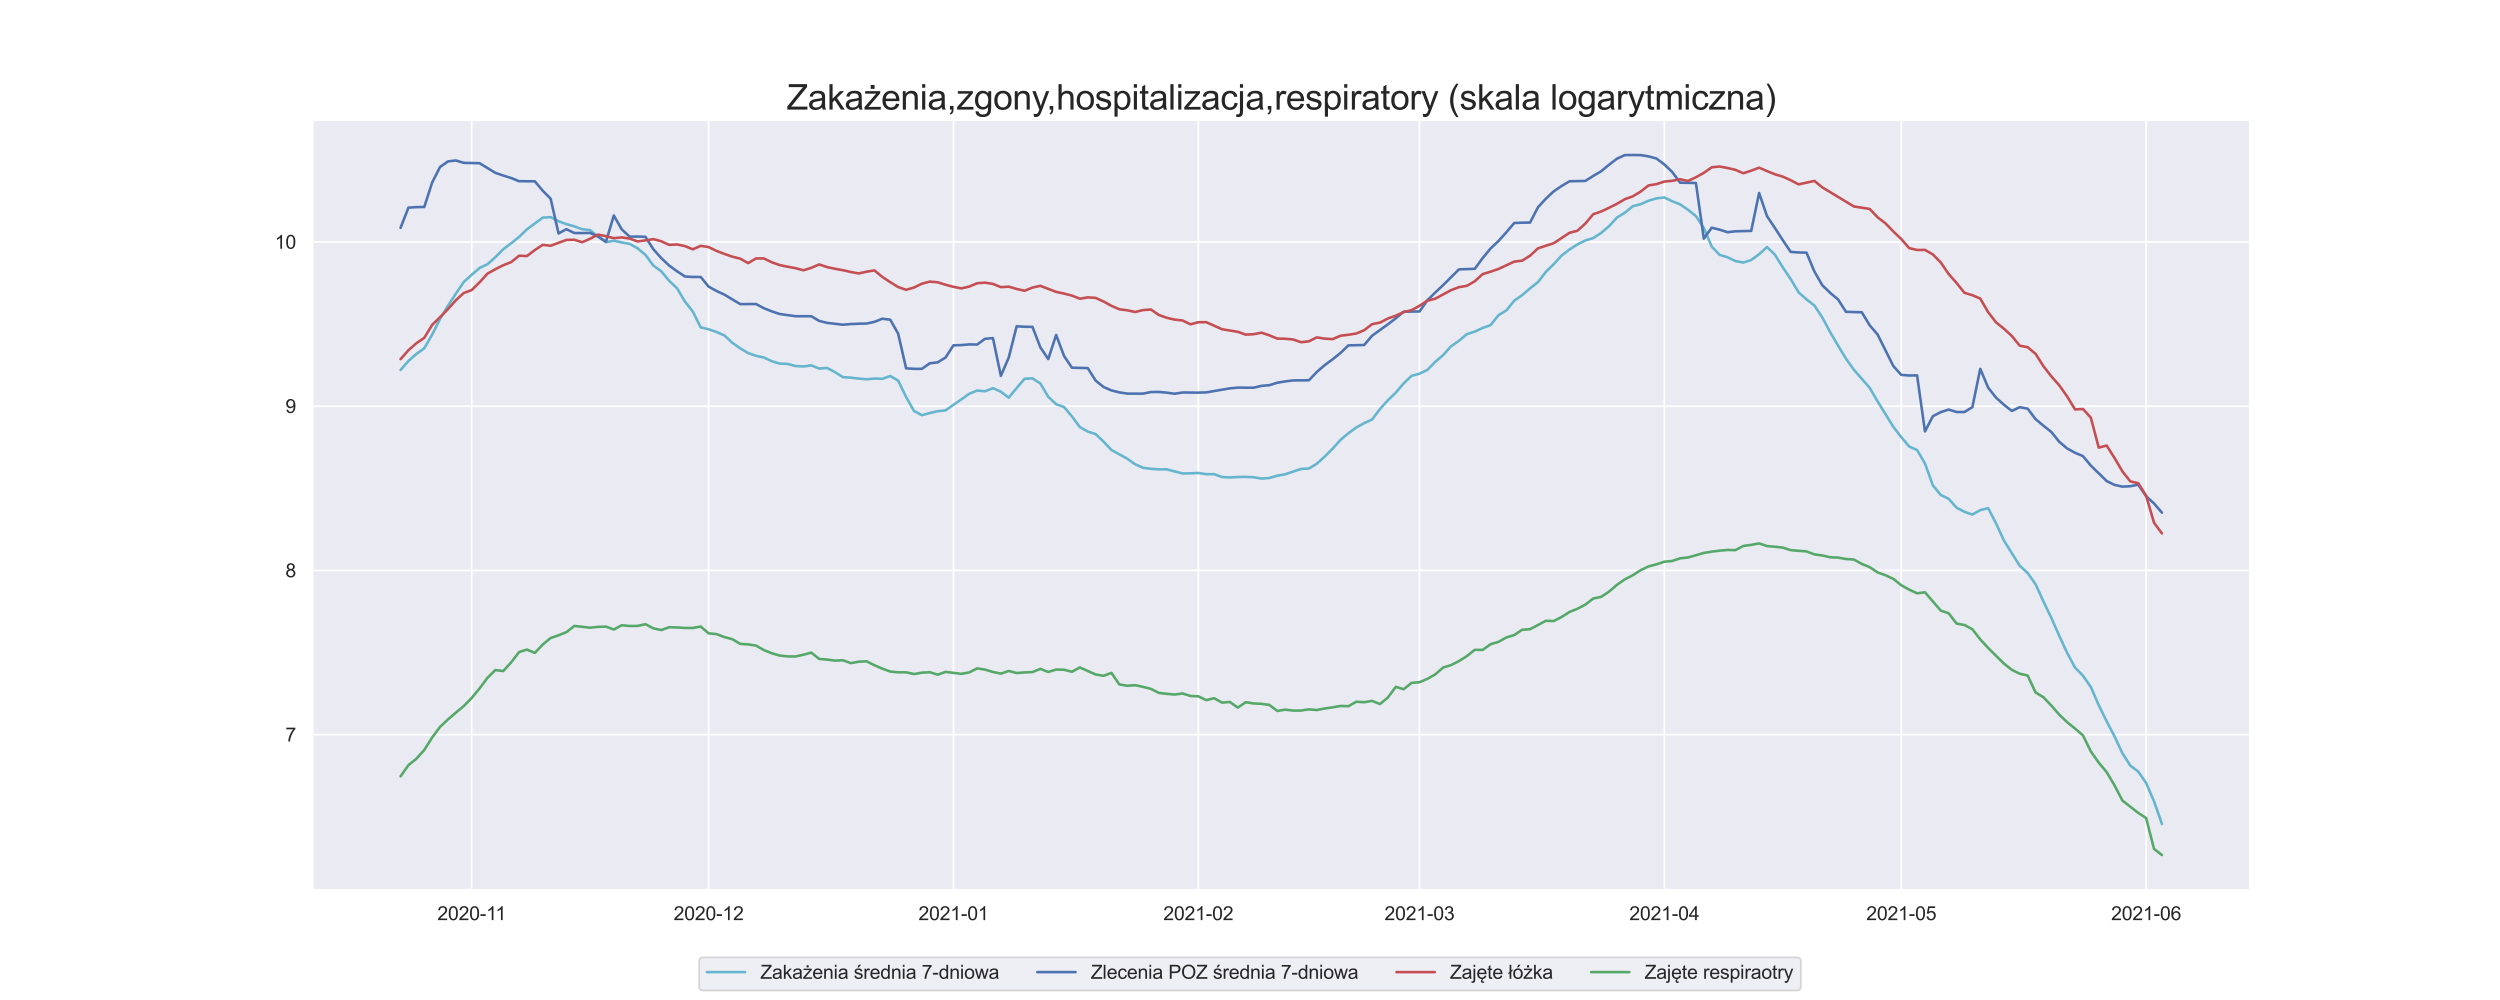 <?xml version="1.0" encoding="utf-8" standalone="no"?>
<!DOCTYPE svg PUBLIC "-//W3C//DTD SVG 1.1//EN"
  "http://www.w3.org/Graphics/SVG/1.1/DTD/svg11.dtd">
<svg height="576pt" version="1.1" viewBox="0 0 1440 576" width="1440pt" xmlns="http://www.w3.org/2000/svg" xmlns:xlink="http://www.w3.org/1999/xlink">
 <defs>
  <style type="text/css">*{stroke-linecap:butt;stroke-linejoin:round;}</style>
 </defs>
 <g id="figure_1">
  <g id="patch_1">
   <path d="M 0 576 
L 1440 576 
L 1440 0 
L 0 0 
z
" style="fill:#ffffff;"/>
  </g>
  <g id="axes_1">
   <g id="patch_2">
    <path d="M 180 512.64 
L 1296 512.64 
L 1296 69.12 
L 180 69.12 
z
" style="fill:#eaeaf2;"/>
   </g>
   <g id="matplotlib.axis_1">
    <g id="xtick_1">
     <g id="line2d_1">
      <path clip-path="url(#p4665ec452e)" d="M 271.673 512.64 
L 271.673 69.12 
" style="fill:none;stroke:#ffffff;stroke-linecap:round;"/>
     </g>
     <g id="text_1">
      <!-- 2020-11 -->
      <g style="fill:#262626;" transform="translate(251.896 530.014)scale(0.11 -0.11)">
       <defs>
        <path d="M 3222 541 
L 3222 0 
L 194 0 
Q 188 203 259 391 
Q 375 700 629 1000 
Q 884 1300 1366 1694 
Q 2113 2306 2375 2664 
Q 2638 3022 2638 3341 
Q 2638 3675 2398 3904 
Q 2159 4134 1775 4134 
Q 1369 4134 1125 3890 
Q 881 3647 878 3216 
L 300 3275 
Q 359 3922 746 4261 
Q 1134 4600 1788 4600 
Q 2447 4600 2831 4234 
Q 3216 3869 3216 3328 
Q 3216 3053 3103 2787 
Q 2991 2522 2730 2228 
Q 2469 1934 1863 1422 
Q 1356 997 1212 845 
Q 1069 694 975 541 
L 3222 541 
z
" id="ArialMT-32" transform="scale(0.016)"/>
        <path d="M 266 2259 
Q 266 3072 433 3567 
Q 600 4063 929 4331 
Q 1259 4600 1759 4600 
Q 2128 4600 2406 4451 
Q 2684 4303 2865 4023 
Q 3047 3744 3150 3342 
Q 3253 2941 3253 2259 
Q 3253 1453 3087 958 
Q 2922 463 2592 192 
Q 2263 -78 1759 -78 
Q 1097 -78 719 397 
Q 266 969 266 2259 
z
M 844 2259 
Q 844 1131 1108 757 
Q 1372 384 1759 384 
Q 2147 384 2411 759 
Q 2675 1134 2675 2259 
Q 2675 3391 2411 3762 
Q 2147 4134 1753 4134 
Q 1366 4134 1134 3806 
Q 844 3388 844 2259 
z
" id="ArialMT-30" transform="scale(0.016)"/>
        <path d="M 203 1375 
L 203 1941 
L 1931 1941 
L 1931 1375 
L 203 1375 
z
" id="ArialMT-2d" transform="scale(0.016)"/>
        <path d="M 2384 0 
L 1822 0 
L 1822 3584 
Q 1619 3391 1289 3197 
Q 959 3003 697 2906 
L 697 3450 
Q 1169 3672 1522 3987 
Q 1875 4303 2022 4600 
L 2384 4600 
L 2384 0 
z
" id="ArialMT-31" transform="scale(0.016)"/>
       </defs>
       <use xlink:href="#ArialMT-32"/>
       <use x="55.615" xlink:href="#ArialMT-30"/>
       <use x="111.23" xlink:href="#ArialMT-32"/>
       <use x="166.846" xlink:href="#ArialMT-30"/>
       <use x="222.461" xlink:href="#ArialMT-2d"/>
       <use x="255.762" xlink:href="#ArialMT-31"/>
       <use x="304.002" xlink:href="#ArialMT-31"/>
      </g>
     </g>
    </g>
    <g id="xtick_2">
     <g id="line2d_2">
      <path clip-path="url(#p4665ec452e)" d="M 408.159 512.64 
L 408.159 69.12 
" style="fill:none;stroke:#ffffff;stroke-linecap:round;"/>
     </g>
     <g id="text_2">
      <!-- 2020-12 -->
      <g style="fill:#262626;" transform="translate(387.977 530.014)scale(0.11 -0.11)">
       <use xlink:href="#ArialMT-32"/>
       <use x="55.615" xlink:href="#ArialMT-30"/>
       <use x="111.23" xlink:href="#ArialMT-32"/>
       <use x="166.846" xlink:href="#ArialMT-30"/>
       <use x="222.461" xlink:href="#ArialMT-2d"/>
       <use x="255.762" xlink:href="#ArialMT-31"/>
       <use x="311.377" xlink:href="#ArialMT-32"/>
      </g>
     </g>
    </g>
    <g id="xtick_3">
     <g id="line2d_3">
      <path clip-path="url(#p4665ec452e)" d="M 549.194 512.64 
L 549.194 69.12 
" style="fill:none;stroke:#ffffff;stroke-linecap:round;"/>
     </g>
     <g id="text_3">
      <!-- 2021-01 -->
      <g style="fill:#262626;" transform="translate(529.012 530.014)scale(0.11 -0.11)">
       <use xlink:href="#ArialMT-32"/>
       <use x="55.615" xlink:href="#ArialMT-30"/>
       <use x="111.23" xlink:href="#ArialMT-32"/>
       <use x="166.846" xlink:href="#ArialMT-31"/>
       <use x="222.461" xlink:href="#ArialMT-2d"/>
       <use x="255.762" xlink:href="#ArialMT-30"/>
       <use x="311.377" xlink:href="#ArialMT-31"/>
      </g>
     </g>
    </g>
    <g id="xtick_4">
     <g id="line2d_4">
      <path clip-path="url(#p4665ec452e)" d="M 690.23 512.64 
L 690.23 69.12 
" style="fill:none;stroke:#ffffff;stroke-linecap:round;"/>
     </g>
     <g id="text_4">
      <!-- 2021-02 -->
      <g style="fill:#262626;" transform="translate(670.048 530.014)scale(0.11 -0.11)">
       <use xlink:href="#ArialMT-32"/>
       <use x="55.615" xlink:href="#ArialMT-30"/>
       <use x="111.23" xlink:href="#ArialMT-32"/>
       <use x="166.846" xlink:href="#ArialMT-31"/>
       <use x="222.461" xlink:href="#ArialMT-2d"/>
       <use x="255.762" xlink:href="#ArialMT-30"/>
       <use x="311.377" xlink:href="#ArialMT-32"/>
      </g>
     </g>
    </g>
    <g id="xtick_5">
     <g id="line2d_5">
      <path clip-path="url(#p4665ec452e)" d="M 817.617 512.64 
L 817.617 69.12 
" style="fill:none;stroke:#ffffff;stroke-linecap:round;"/>
     </g>
     <g id="text_5">
      <!-- 2021-03 -->
      <g style="fill:#262626;" transform="translate(797.434 530.014)scale(0.11 -0.11)">
       <defs>
        <path d="M 269 1209 
L 831 1284 
Q 928 806 1161 595 
Q 1394 384 1728 384 
Q 2125 384 2398 659 
Q 2672 934 2672 1341 
Q 2672 1728 2419 1979 
Q 2166 2231 1775 2231 
Q 1616 2231 1378 2169 
L 1441 2663 
Q 1497 2656 1531 2656 
Q 1891 2656 2178 2843 
Q 2466 3031 2466 3422 
Q 2466 3731 2256 3934 
Q 2047 4138 1716 4138 
Q 1388 4138 1169 3931 
Q 950 3725 888 3313 
L 325 3413 
Q 428 3978 793 4289 
Q 1159 4600 1703 4600 
Q 2078 4600 2393 4439 
Q 2709 4278 2876 4000 
Q 3044 3722 3044 3409 
Q 3044 3113 2884 2869 
Q 2725 2625 2413 2481 
Q 2819 2388 3044 2092 
Q 3269 1797 3269 1353 
Q 3269 753 2831 336 
Q 2394 -81 1725 -81 
Q 1122 -81 723 278 
Q 325 638 269 1209 
z
" id="ArialMT-33" transform="scale(0.016)"/>
       </defs>
       <use xlink:href="#ArialMT-32"/>
       <use x="55.615" xlink:href="#ArialMT-30"/>
       <use x="111.23" xlink:href="#ArialMT-32"/>
       <use x="166.846" xlink:href="#ArialMT-31"/>
       <use x="222.461" xlink:href="#ArialMT-2d"/>
       <use x="255.762" xlink:href="#ArialMT-30"/>
       <use x="311.377" xlink:href="#ArialMT-33"/>
      </g>
     </g>
    </g>
    <g id="xtick_6">
     <g id="line2d_6">
      <path clip-path="url(#p4665ec452e)" d="M 958.652 512.64 
L 958.652 69.12 
" style="fill:none;stroke:#ffffff;stroke-linecap:round;"/>
     </g>
     <g id="text_6">
      <!-- 2021-04 -->
      <g style="fill:#262626;" transform="translate(938.47 530.014)scale(0.11 -0.11)">
       <defs>
        <path d="M 2069 0 
L 2069 1097 
L 81 1097 
L 81 1613 
L 2172 4581 
L 2631 4581 
L 2631 1613 
L 3250 1613 
L 3250 1097 
L 2631 1097 
L 2631 0 
L 2069 0 
z
M 2069 1613 
L 2069 3678 
L 634 1613 
L 2069 1613 
z
" id="ArialMT-34" transform="scale(0.016)"/>
       </defs>
       <use xlink:href="#ArialMT-32"/>
       <use x="55.615" xlink:href="#ArialMT-30"/>
       <use x="111.23" xlink:href="#ArialMT-32"/>
       <use x="166.846" xlink:href="#ArialMT-31"/>
       <use x="222.461" xlink:href="#ArialMT-2d"/>
       <use x="255.762" xlink:href="#ArialMT-30"/>
       <use x="311.377" xlink:href="#ArialMT-34"/>
      </g>
     </g>
    </g>
    <g id="xtick_7">
     <g id="line2d_7">
      <path clip-path="url(#p4665ec452e)" d="M 1095.138 512.64 
L 1095.138 69.12 
" style="fill:none;stroke:#ffffff;stroke-linecap:round;"/>
     </g>
     <g id="text_7">
      <!-- 2021-05 -->
      <g style="fill:#262626;" transform="translate(1074.956 530.014)scale(0.11 -0.11)">
       <defs>
        <path d="M 266 1200 
L 856 1250 
Q 922 819 1161 601 
Q 1400 384 1738 384 
Q 2144 384 2425 690 
Q 2706 997 2706 1503 
Q 2706 1984 2436 2262 
Q 2166 2541 1728 2541 
Q 1456 2541 1237 2417 
Q 1019 2294 894 2097 
L 366 2166 
L 809 4519 
L 3088 4519 
L 3088 3981 
L 1259 3981 
L 1013 2750 
Q 1425 3038 1878 3038 
Q 2478 3038 2890 2622 
Q 3303 2206 3303 1553 
Q 3303 931 2941 478 
Q 2500 -78 1738 -78 
Q 1113 -78 717 272 
Q 322 622 266 1200 
z
" id="ArialMT-35" transform="scale(0.016)"/>
       </defs>
       <use xlink:href="#ArialMT-32"/>
       <use x="55.615" xlink:href="#ArialMT-30"/>
       <use x="111.23" xlink:href="#ArialMT-32"/>
       <use x="166.846" xlink:href="#ArialMT-31"/>
       <use x="222.461" xlink:href="#ArialMT-2d"/>
       <use x="255.762" xlink:href="#ArialMT-30"/>
       <use x="311.377" xlink:href="#ArialMT-35"/>
      </g>
     </g>
    </g>
    <g id="xtick_8">
     <g id="line2d_8">
      <path clip-path="url(#p4665ec452e)" d="M 1236.174 512.64 
L 1236.174 69.12 
" style="fill:none;stroke:#ffffff;stroke-linecap:round;"/>
     </g>
     <g id="text_8">
      <!-- 2021-06 -->
      <g style="fill:#262626;" transform="translate(1215.991 530.014)scale(0.11 -0.11)">
       <defs>
        <path d="M 3184 3459 
L 2625 3416 
Q 2550 3747 2413 3897 
Q 2184 4138 1850 4138 
Q 1581 4138 1378 3988 
Q 1113 3794 959 3422 
Q 806 3050 800 2363 
Q 1003 2672 1297 2822 
Q 1591 2972 1913 2972 
Q 2475 2972 2870 2558 
Q 3266 2144 3266 1488 
Q 3266 1056 3080 686 
Q 2894 316 2569 119 
Q 2244 -78 1831 -78 
Q 1128 -78 684 439 
Q 241 956 241 2144 
Q 241 3472 731 4075 
Q 1159 4600 1884 4600 
Q 2425 4600 2770 4297 
Q 3116 3994 3184 3459 
z
M 888 1484 
Q 888 1194 1011 928 
Q 1134 663 1356 523 
Q 1578 384 1822 384 
Q 2178 384 2434 671 
Q 2691 959 2691 1453 
Q 2691 1928 2437 2201 
Q 2184 2475 1800 2475 
Q 1419 2475 1153 2201 
Q 888 1928 888 1484 
z
" id="ArialMT-36" transform="scale(0.016)"/>
       </defs>
       <use xlink:href="#ArialMT-32"/>
       <use x="55.615" xlink:href="#ArialMT-30"/>
       <use x="111.23" xlink:href="#ArialMT-32"/>
       <use x="166.846" xlink:href="#ArialMT-31"/>
       <use x="222.461" xlink:href="#ArialMT-2d"/>
       <use x="255.762" xlink:href="#ArialMT-30"/>
       <use x="311.377" xlink:href="#ArialMT-36"/>
      </g>
     </g>
    </g>
   </g>
   <g id="matplotlib.axis_2">
    <g id="ytick_1">
     <g id="line2d_9">
      <path clip-path="url(#p4665ec452e)" d="M 180 423.156 
L 1296 423.156 
" style="fill:none;stroke:#ffffff;stroke-linecap:round;"/>
     </g>
     <g id="text_9">
      <!-- 7 -->
      <g style="fill:#262626;" transform="translate(164.383 427.093)scale(0.11 -0.11)">
       <defs>
        <path d="M 303 3981 
L 303 4522 
L 3269 4522 
L 3269 4084 
Q 2831 3619 2401 2847 
Q 1972 2075 1738 1259 
Q 1569 684 1522 0 
L 944 0 
Q 953 541 1156 1306 
Q 1359 2072 1739 2783 
Q 2119 3494 2547 3981 
L 303 3981 
z
" id="ArialMT-37" transform="scale(0.016)"/>
       </defs>
       <use xlink:href="#ArialMT-37"/>
      </g>
     </g>
    </g>
    <g id="ytick_2">
     <g id="line2d_10">
      <path clip-path="url(#p4665ec452e)" d="M 180 328.555 
L 1296 328.555 
" style="fill:none;stroke:#ffffff;stroke-linecap:round;"/>
     </g>
     <g id="text_10">
      <!-- 8 -->
      <g style="fill:#262626;" transform="translate(164.383 332.492)scale(0.11 -0.11)">
       <defs>
        <path d="M 1131 2484 
Q 781 2613 612 2850 
Q 444 3088 444 3419 
Q 444 3919 803 4259 
Q 1163 4600 1759 4600 
Q 2359 4600 2725 4251 
Q 3091 3903 3091 3403 
Q 3091 3084 2923 2848 
Q 2756 2613 2416 2484 
Q 2838 2347 3058 2040 
Q 3278 1734 3278 1309 
Q 3278 722 2862 322 
Q 2447 -78 1769 -78 
Q 1091 -78 675 323 
Q 259 725 259 1325 
Q 259 1772 486 2073 
Q 713 2375 1131 2484 
z
M 1019 3438 
Q 1019 3113 1228 2906 
Q 1438 2700 1772 2700 
Q 2097 2700 2305 2904 
Q 2513 3109 2513 3406 
Q 2513 3716 2298 3927 
Q 2084 4138 1766 4138 
Q 1444 4138 1231 3931 
Q 1019 3725 1019 3438 
z
M 838 1322 
Q 838 1081 952 856 
Q 1066 631 1291 507 
Q 1516 384 1775 384 
Q 2178 384 2440 643 
Q 2703 903 2703 1303 
Q 2703 1709 2433 1975 
Q 2163 2241 1756 2241 
Q 1359 2241 1098 1978 
Q 838 1716 838 1322 
z
" id="ArialMT-38" transform="scale(0.016)"/>
       </defs>
       <use xlink:href="#ArialMT-38"/>
      </g>
     </g>
    </g>
    <g id="ytick_3">
     <g id="line2d_11">
      <path clip-path="url(#p4665ec452e)" d="M 180 233.953 
L 1296 233.953 
" style="fill:none;stroke:#ffffff;stroke-linecap:round;"/>
     </g>
     <g id="text_11">
      <!-- 9 -->
      <g style="fill:#262626;" transform="translate(164.383 237.89)scale(0.11 -0.11)">
       <defs>
        <path d="M 350 1059 
L 891 1109 
Q 959 728 1153 556 
Q 1347 384 1650 384 
Q 1909 384 2104 503 
Q 2300 622 2425 820 
Q 2550 1019 2634 1356 
Q 2719 1694 2719 2044 
Q 2719 2081 2716 2156 
Q 2547 1888 2255 1720 
Q 1963 1553 1622 1553 
Q 1053 1553 659 1965 
Q 266 2378 266 3053 
Q 266 3750 677 4175 
Q 1088 4600 1706 4600 
Q 2153 4600 2523 4359 
Q 2894 4119 3086 3673 
Q 3278 3228 3278 2384 
Q 3278 1506 3087 986 
Q 2897 466 2520 194 
Q 2144 -78 1638 -78 
Q 1100 -78 759 220 
Q 419 519 350 1059 
z
M 2653 3081 
Q 2653 3566 2395 3850 
Q 2138 4134 1775 4134 
Q 1400 4134 1122 3828 
Q 844 3522 844 3034 
Q 844 2597 1108 2323 
Q 1372 2050 1759 2050 
Q 2150 2050 2401 2323 
Q 2653 2597 2653 3081 
z
" id="ArialMT-39" transform="scale(0.016)"/>
       </defs>
       <use xlink:href="#ArialMT-39"/>
      </g>
     </g>
    </g>
    <g id="ytick_4">
     <g id="line2d_12">
      <path clip-path="url(#p4665ec452e)" d="M 180 139.352 
L 1296 139.352 
" style="fill:none;stroke:#ffffff;stroke-linecap:round;"/>
     </g>
     <g id="text_12">
      <!-- 10 -->
      <g style="fill:#262626;" transform="translate(158.266 143.289)scale(0.11 -0.11)">
       <use xlink:href="#ArialMT-31"/>
       <use x="55.615" xlink:href="#ArialMT-30"/>
      </g>
     </g>
    </g>
   </g>
   <g id="line2d_13">
    <path clip-path="url(#p4665ec452e)" d="M 230.727 213.1 
L 235.277 207.887 
L 239.826 203.912 
L 244.376 200.621 
L 248.925 192.74 
L 253.475 183.713 
L 258.024 176.132 
L 262.574 169.157 
L 267.124 162.448 
L 271.673 158.289 
L 276.223 154.371 
L 280.772 152.193 
L 285.322 148.154 
L 289.871 143.562 
L 294.421 140.125 
L 298.97 136.497 
L 303.52 132.07 
L 312.619 125.352 
L 317.168 125.073 
L 321.718 127.455 
L 326.267 129.112 
L 330.817 130.389 
L 335.366 132.039 
L 339.916 132.55 
L 344.466 136.236 
L 349.015 139.46 
L 353.565 138.669 
L 358.114 139.641 
L 362.664 140.481 
L 367.213 142.996 
L 371.763 146.778 
L 376.312 152.957 
L 380.862 156.215 
L 385.411 161.717 
L 389.961 166.013 
L 394.51 173.662 
L 399.06 179.455 
L 403.609 188.57 
L 408.159 189.643 
L 412.709 191.23 
L 417.258 193.214 
L 421.808 197.45 
L 426.357 200.619 
L 430.907 203.363 
L 435.456 204.957 
L 440.006 205.936 
L 444.555 208.052 
L 449.105 209.443 
L 453.654 209.609 
L 458.204 210.82 
L 462.753 211.08 
L 467.303 210.463 
L 471.852 212.309 
L 476.402 211.93 
L 480.951 214.334 
L 485.501 217.22 
L 490.051 217.542 
L 494.6 218.08 
L 499.15 218.452 
L 503.699 218.049 
L 508.249 218.18 
L 512.798 216.554 
L 517.348 219.279 
L 521.897 228.606 
L 526.447 236.691 
L 530.996 239.164 
L 535.546 237.9 
L 540.095 236.873 
L 544.645 236.389 
L 549.194 233.141 
L 553.744 230.055 
L 558.294 226.812 
L 562.843 224.943 
L 567.393 225.383 
L 571.942 223.579 
L 576.492 225.608 
L 581.041 229.057 
L 585.591 223.516 
L 590.14 218.186 
L 594.69 217.918 
L 599.239 220.856 
L 603.789 228.565 
L 608.338 232.783 
L 612.888 234.436 
L 617.437 239.845 
L 621.987 245.996 
L 626.536 248.59 
L 631.086 250.03 
L 635.636 254.345 
L 640.185 259.193 
L 649.284 264.213 
L 653.834 267.417 
L 658.383 269.463 
L 662.933 270.026 
L 667.482 270.344 
L 672.032 270.334 
L 681.131 272.701 
L 685.68 272.643 
L 690.23 272.432 
L 694.779 273.131 
L 699.329 273.098 
L 703.879 274.778 
L 708.428 275.012 
L 712.978 274.752 
L 717.527 274.696 
L 722.077 274.881 
L 726.626 275.647 
L 731.176 275.316 
L 735.725 274.003 
L 740.275 273.177 
L 749.374 270.128 
L 753.923 269.855 
L 758.473 267.095 
L 763.022 263.008 
L 767.572 258.438 
L 772.121 253.394 
L 776.671 249.533 
L 781.221 246.24 
L 785.77 243.716 
L 790.32 241.646 
L 794.869 235.598 
L 799.419 230.528 
L 803.968 226.187 
L 808.518 220.826 
L 813.067 216.483 
L 817.617 215.249 
L 822.166 213.048 
L 826.716 208.414 
L 831.265 204.537 
L 835.815 199.435 
L 840.364 196.295 
L 844.914 192.48 
L 849.464 191.003 
L 854.013 188.89 
L 858.563 187.286 
L 863.112 181.561 
L 867.662 178.779 
L 872.211 173.184 
L 876.761 170.005 
L 881.31 166.078 
L 885.86 162.531 
L 890.409 156.612 
L 894.959 152.13 
L 899.508 147.188 
L 904.058 143.684 
L 908.607 140.781 
L 913.157 138.515 
L 917.706 137.099 
L 922.256 134.193 
L 926.806 130.282 
L 931.355 125.317 
L 935.905 122.527 
L 940.454 118.799 
L 945.004 117.628 
L 949.553 115.635 
L 954.103 114.262 
L 958.652 113.746 
L 963.202 115.923 
L 967.751 117.704 
L 972.301 120.833 
L 976.85 124.465 
L 981.4 131.326 
L 985.949 142.035 
L 990.499 146.801 
L 995.049 148.178 
L 999.598 150.37 
L 1004.148 151.232 
L 1008.697 149.774 
L 1013.247 146.422 
L 1017.796 142.299 
L 1022.346 146.676 
L 1026.895 154.006 
L 1031.445 160.755 
L 1035.994 168.403 
L 1040.544 172.433 
L 1045.093 175.964 
L 1049.643 182.856 
L 1054.192 191.359 
L 1058.742 199.097 
L 1063.291 206.608 
L 1067.841 212.981 
L 1076.94 223.379 
L 1081.49 231.196 
L 1090.589 245.882 
L 1095.138 251.808 
L 1099.688 257.21 
L 1104.237 259.206 
L 1108.787 266.948 
L 1113.336 279.571 
L 1117.886 285.122 
L 1122.435 287.293 
L 1126.985 292.424 
L 1131.534 294.805 
L 1136.084 296.383 
L 1140.634 293.83 
L 1145.183 292.709 
L 1149.733 301.487 
L 1154.282 311.383 
L 1163.381 325.876 
L 1167.931 330.034 
L 1172.48 336.533 
L 1177.03 346.463 
L 1181.579 355.927 
L 1186.129 366.209 
L 1190.678 376.015 
L 1195.228 384.566 
L 1199.777 389.184 
L 1204.327 395.722 
L 1208.876 406.214 
L 1213.426 415.472 
L 1217.976 424.19 
L 1222.525 433.904 
L 1227.075 441.013 
L 1231.624 444.438 
L 1236.174 451.02 
L 1240.723 461.562 
L 1245.273 474.589 
L 1245.273 474.589 
" style="fill:none;stroke:#64b5cd;stroke-linecap:round;stroke-width:1.5;"/>
   </g>
   <g id="line2d_14">
    <path clip-path="url(#p4665ec452e)" d="M 230.727 131.222 
L 235.277 119.588 
L 239.826 119.299 
L 244.376 119.228 
L 248.925 105.111 
L 253.475 96.178 
L 258.024 92.972 
L 262.574 92.423 
L 267.124 93.801 
L 276.223 94.017 
L 285.322 99.552 
L 289.871 101.107 
L 294.421 102.543 
L 298.97 104.384 
L 308.069 104.446 
L 312.619 109.863 
L 317.168 114.448 
L 321.718 134.455 
L 326.267 132.013 
L 330.817 134.205 
L 335.366 134.251 
L 339.916 134.162 
L 344.466 136.246 
L 349.015 139.246 
L 353.565 124.135 
L 358.114 132.107 
L 362.664 136.321 
L 367.213 136.25 
L 371.763 136.406 
L 376.312 143.538 
L 380.862 148.637 
L 385.411 152.944 
L 389.961 156.23 
L 394.51 159.25 
L 399.06 159.529 
L 403.609 159.536 
L 408.159 165.087 
L 412.709 167.606 
L 417.258 169.704 
L 426.357 175.163 
L 435.456 175.114 
L 440.006 177.548 
L 444.555 179.343 
L 449.105 180.873 
L 458.204 182.136 
L 467.303 182.155 
L 471.852 184.853 
L 476.402 185.979 
L 485.501 187.036 
L 490.051 186.661 
L 494.6 186.454 
L 499.15 186.373 
L 503.699 185.377 
L 508.249 183.581 
L 512.798 184.17 
L 517.348 192.196 
L 521.897 212.143 
L 526.447 212.443 
L 530.996 212.468 
L 535.546 209.273 
L 540.095 208.707 
L 544.645 205.942 
L 549.194 198.914 
L 553.744 198.756 
L 558.294 198.389 
L 562.843 198.452 
L 567.393 195.125 
L 571.942 194.773 
L 576.492 216.476 
L 581.041 205.955 
L 585.591 187.948 
L 590.14 188.212 
L 594.69 188.28 
L 599.239 200.045 
L 603.789 206.823 
L 608.338 192.932 
L 612.888 205.05 
L 617.437 211.796 
L 626.536 212.028 
L 631.086 219.218 
L 635.636 222.897 
L 640.185 224.876 
L 644.735 226.012 
L 649.284 226.72 
L 658.383 226.737 
L 662.933 225.805 
L 667.482 225.767 
L 672.032 226.167 
L 676.581 226.789 
L 681.131 226.079 
L 690.23 226.157 
L 694.779 226.024 
L 708.428 223.688 
L 712.978 223.279 
L 722.077 223.327 
L 726.626 222.248 
L 731.176 221.865 
L 735.725 220.451 
L 740.275 219.686 
L 744.824 219.117 
L 753.923 219.057 
L 758.473 214.263 
L 763.022 210.313 
L 767.572 206.971 
L 772.121 203.309 
L 776.671 198.94 
L 785.77 198.713 
L 790.32 193.373 
L 799.419 186.807 
L 803.968 183.343 
L 808.518 179.53 
L 817.617 179.425 
L 822.166 172.977 
L 826.716 168.484 
L 831.265 164.191 
L 840.364 155.154 
L 849.464 154.831 
L 854.013 148.657 
L 858.563 143.125 
L 863.112 138.841 
L 867.662 133.773 
L 872.211 128.45 
L 876.761 128.263 
L 881.31 128.197 
L 885.86 119.414 
L 890.409 114.445 
L 894.959 110.203 
L 899.508 107.112 
L 904.058 104.412 
L 913.157 104.213 
L 917.706 101.325 
L 922.256 98.636 
L 926.806 94.903 
L 931.355 91.409 
L 935.905 89.342 
L 940.454 89.28 
L 945.004 89.342 
L 949.553 90.089 
L 954.103 91.307 
L 958.652 94.705 
L 963.202 99.063 
L 967.751 105.23 
L 976.85 105.406 
L 981.4 137.473 
L 985.949 131.159 
L 990.499 132.288 
L 995.049 133.738 
L 999.598 133.237 
L 1008.697 132.99 
L 1013.247 111.183 
L 1017.796 124.515 
L 1022.346 131.309 
L 1026.895 138.361 
L 1031.445 145.105 
L 1035.994 145.404 
L 1040.544 145.52 
L 1045.093 156.384 
L 1049.643 164.309 
L 1054.192 168.684 
L 1058.742 172.509 
L 1063.291 179.61 
L 1072.391 179.872 
L 1076.94 187.368 
L 1081.49 192.673 
L 1090.589 210.899 
L 1095.138 215.943 
L 1099.688 216.281 
L 1104.237 216.216 
L 1108.787 248.493 
L 1113.336 239.731 
L 1117.886 237.383 
L 1122.435 235.911 
L 1126.985 237.311 
L 1131.534 237.314 
L 1136.084 234.511 
L 1140.634 212.466 
L 1145.183 223.292 
L 1149.733 229.074 
L 1154.282 233.151 
L 1158.832 236.701 
L 1163.381 234.543 
L 1167.931 235.381 
L 1172.48 241.413 
L 1177.03 245.213 
L 1181.579 248.82 
L 1186.129 254.478 
L 1190.678 258.306 
L 1195.228 260.796 
L 1199.777 262.709 
L 1204.327 268.202 
L 1213.426 277.076 
L 1217.976 279.309 
L 1222.525 280.306 
L 1227.075 280.048 
L 1231.624 279.185 
L 1236.174 285.853 
L 1240.723 289.989 
L 1245.273 295.295 
L 1245.273 295.295 
" style="fill:none;stroke:#4c72b0;stroke-linecap:round;stroke-width:1.5;"/>
   </g>
   <g id="line2d_15">
    <path clip-path="url(#p4665ec452e)" d="M 230.727 206.88 
L 235.277 201.693 
L 239.826 197.702 
L 244.376 194.61 
L 248.925 187.141 
L 253.475 182.692 
L 258.024 178.054 
L 262.574 172.938 
L 267.124 168.744 
L 271.673 167.1 
L 276.223 162.624 
L 280.772 157.612 
L 285.322 155.073 
L 289.871 152.769 
L 294.421 150.979 
L 298.97 147.312 
L 303.52 147.475 
L 308.069 144.015 
L 312.619 141.027 
L 317.168 141.548 
L 326.267 138.193 
L 330.817 138.1 
L 335.366 139.517 
L 339.916 137.517 
L 344.466 135.125 
L 349.015 136.037 
L 353.565 137.189 
L 358.114 136.741 
L 362.664 137.432 
L 367.213 139.063 
L 371.763 138.465 
L 376.312 137.74 
L 380.862 138.956 
L 385.411 141.044 
L 389.961 140.804 
L 394.51 141.746 
L 399.06 143.601 
L 403.609 141.623 
L 408.159 142.299 
L 412.709 144.522 
L 417.258 146.253 
L 421.808 147.846 
L 426.357 148.98 
L 430.907 151.544 
L 435.456 148.876 
L 440.006 148.876 
L 444.555 151.077 
L 449.105 152.685 
L 453.654 153.629 
L 458.204 154.447 
L 462.753 155.689 
L 467.303 154.27 
L 471.852 152.295 
L 476.402 153.839 
L 480.951 154.805 
L 485.501 155.643 
L 490.051 156.669 
L 494.6 157.508 
L 499.15 156.494 
L 503.699 155.75 
L 508.249 159.538 
L 512.798 162.536 
L 517.348 165.343 
L 521.897 166.928 
L 526.447 165.621 
L 530.996 163.424 
L 535.546 162.207 
L 540.095 162.597 
L 544.645 164.024 
L 549.194 165.219 
L 553.744 166.104 
L 558.294 165.055 
L 562.843 163.136 
L 567.393 162.8 
L 571.942 163.54 
L 576.492 165.394 
L 581.041 165.123 
L 585.591 166.435 
L 590.14 167.464 
L 594.69 165.649 
L 599.239 164.645 
L 608.338 168.125 
L 612.888 169.103 
L 617.437 170.263 
L 621.987 172.06 
L 626.536 171.286 
L 631.086 171.582 
L 635.636 173.676 
L 640.185 176.153 
L 644.735 178.164 
L 649.284 178.722 
L 653.834 179.71 
L 658.383 178.618 
L 662.933 178.28 
L 667.482 181.417 
L 672.032 183.045 
L 676.581 184.094 
L 681.131 184.592 
L 685.68 186.8 
L 690.23 185.616 
L 694.779 185.581 
L 703.879 189.636 
L 712.978 191.124 
L 717.527 192.734 
L 722.077 192.5 
L 726.626 191.615 
L 731.176 193.157 
L 735.725 195.034 
L 740.275 195.127 
L 744.824 195.531 
L 749.374 197.107 
L 753.923 196.602 
L 758.473 194.333 
L 763.022 195.05 
L 767.572 195.337 
L 772.121 193.393 
L 776.671 192.817 
L 781.221 192.124 
L 785.77 190.2 
L 790.32 186.722 
L 794.869 185.826 
L 799.419 183.462 
L 803.968 181.833 
L 808.518 179.75 
L 813.067 178.657 
L 817.617 176.146 
L 822.166 173.208 
L 826.716 172.042 
L 835.815 167.123 
L 840.364 165.4 
L 844.914 164.634 
L 849.464 162 
L 854.013 157.899 
L 858.563 156.484 
L 863.112 154.926 
L 872.211 150.679 
L 876.761 150.133 
L 881.31 147.312 
L 885.86 143.046 
L 894.959 140.078 
L 904.058 134.063 
L 908.607 132.893 
L 913.157 128.756 
L 917.706 123.39 
L 922.256 121.821 
L 926.806 119.679 
L 931.355 117.401 
L 935.905 114.732 
L 940.454 113.101 
L 945.004 110.377 
L 949.553 106.806 
L 954.103 106.078 
L 958.652 104.58 
L 963.202 104.152 
L 967.751 103.254 
L 972.301 104.235 
L 976.85 102.1 
L 981.4 99.562 
L 985.949 96.381 
L 990.499 95.91 
L 995.049 96.766 
L 999.598 97.821 
L 1004.148 99.799 
L 1008.697 98.312 
L 1013.247 96.577 
L 1017.796 98.546 
L 1022.346 100.386 
L 1026.895 101.738 
L 1031.445 103.804 
L 1035.994 106.202 
L 1045.093 104.203 
L 1049.643 107.924 
L 1067.841 118.922 
L 1076.94 120.355 
L 1081.49 125.162 
L 1086.039 128.641 
L 1090.589 133.351 
L 1095.138 137.698 
L 1099.688 142.93 
L 1104.237 143.984 
L 1108.787 143.952 
L 1113.336 146.563 
L 1117.886 151.203 
L 1122.435 157.842 
L 1126.985 162.998 
L 1131.534 168.674 
L 1136.084 170.037 
L 1140.634 171.975 
L 1145.183 179.829 
L 1149.733 185.686 
L 1154.282 189.351 
L 1158.832 193.545 
L 1163.381 199.121 
L 1167.931 199.982 
L 1172.48 203.8 
L 1177.03 210.947 
L 1181.579 216.81 
L 1186.129 221.943 
L 1190.678 228.367 
L 1195.228 235.841 
L 1199.777 235.579 
L 1204.327 240.604 
L 1208.876 257.839 
L 1213.426 256.615 
L 1217.976 263.826 
L 1222.525 271.562 
L 1227.075 277.292 
L 1231.624 278.294 
L 1236.174 285.542 
L 1240.723 301.117 
L 1245.273 307.247 
L 1245.273 307.247 
" style="fill:none;stroke:#c44e52;stroke-linecap:round;stroke-width:1.5;"/>
   </g>
   <g id="line2d_16">
    <path clip-path="url(#p4665ec452e)" d="M 230.727 447.146 
L 235.277 440.701 
L 239.826 437.034 
L 244.376 431.977 
L 248.925 424.777 
L 253.475 418.661 
L 258.024 414.399 
L 262.574 410.471 
L 267.124 406.699 
L 271.673 402.032 
L 276.223 396.537 
L 280.772 390.423 
L 285.322 385.953 
L 289.871 386.537 
L 294.421 381.518 
L 298.97 375.596 
L 303.52 374.147 
L 308.069 376.067 
L 312.619 371.262 
L 317.168 367.5 
L 321.718 365.932 
L 326.267 364.113 
L 330.817 360.53 
L 339.916 361.559 
L 344.466 361.066 
L 349.015 360.932 
L 353.565 362.6 
L 358.114 360.131 
L 362.664 360.575 
L 367.213 360.53 
L 371.763 359.512 
L 376.312 361.92 
L 380.862 362.919 
L 385.411 361.29 
L 389.961 361.424 
L 394.51 361.694 
L 399.06 361.694 
L 403.609 360.887 
L 408.159 364.808 
L 412.709 365.228 
L 417.258 366.975 
L 421.808 368.173 
L 426.357 370.864 
L 430.907 371.162 
L 435.456 371.862 
L 440.006 374.455 
L 444.555 376.277 
L 449.105 377.6 
L 453.654 378.081 
L 458.204 378.135 
L 462.753 377.122 
L 467.303 375.91 
L 471.852 379.539 
L 476.402 379.92 
L 480.951 380.523 
L 485.501 380.303 
L 490.051 381.963 
L 494.6 381.13 
L 499.15 380.909 
L 503.699 383.199 
L 508.249 385.141 
L 512.798 386.83 
L 517.348 387.242 
L 521.897 387.242 
L 526.447 388.251 
L 530.996 387.479 
L 535.546 387.183 
L 540.095 388.61 
L 544.645 387.007 
L 553.744 388.132 
L 558.294 387.301 
L 562.843 384.968 
L 567.393 385.72 
L 571.942 387.066 
L 576.492 388.013 
L 581.041 386.478 
L 585.591 387.656 
L 590.14 387.301 
L 594.69 387.125 
L 599.239 385.257 
L 603.789 387.066 
L 608.338 385.662 
L 612.888 385.778 
L 617.437 386.948 
L 621.987 384.451 
L 631.086 388.49 
L 635.636 389.271 
L 640.185 387.597 
L 644.735 394.221 
L 649.284 394.987 
L 653.834 394.667 
L 658.383 395.63 
L 662.933 396.798 
L 667.482 399.111 
L 672.032 399.647 
L 676.581 400.052 
L 681.131 399.446 
L 685.68 400.866 
L 690.23 401.071 
L 694.779 403.282 
L 699.329 402.17 
L 703.879 404.691 
L 708.428 404.337 
L 712.978 407.573 
L 717.527 404.479 
L 722.077 405.189 
L 726.626 405.404 
L 731.176 406.049 
L 735.725 409.495 
L 740.275 408.751 
L 744.824 409.271 
L 749.374 409.271 
L 753.923 408.603 
L 758.473 408.974 
L 763.022 408.087 
L 767.572 407.427 
L 772.121 406.627 
L 776.671 406.772 
L 781.221 404.196 
L 785.77 404.479 
L 790.32 403.703 
L 794.869 405.547 
L 799.419 401.757 
L 803.968 395.63 
L 808.518 396.994 
L 813.067 393.336 
L 817.617 392.959 
L 822.166 391.035 
L 826.716 388.43 
L 831.265 384.509 
L 835.815 383.086 
L 840.364 380.798 
L 844.914 377.921 
L 849.464 374.301 
L 854.013 374.352 
L 858.563 371.063 
L 863.112 369.729 
L 867.662 367.165 
L 872.211 365.791 
L 876.761 362.736 
L 881.31 362.418 
L 890.409 357.595 
L 894.959 357.725 
L 899.508 355.378 
L 904.058 352.473 
L 908.607 350.652 
L 913.157 348.238 
L 917.706 344.747 
L 922.256 343.81 
L 926.806 340.765 
L 931.355 336.874 
L 935.905 333.705 
L 940.454 331.356 
L 945.004 328.427 
L 949.553 326.265 
L 954.103 325.064 
L 958.652 323.547 
L 963.202 323.127 
L 967.751 321.581 
L 972.301 321.111 
L 981.4 318.507 
L 985.949 317.74 
L 990.499 317.175 
L 995.049 316.782 
L 999.598 316.866 
L 1004.148 314.484 
L 1008.697 313.83 
L 1013.247 313.019 
L 1017.796 314.539 
L 1022.346 314.923 
L 1026.895 315.419 
L 1031.445 316.894 
L 1040.544 317.626 
L 1045.093 319.309 
L 1049.643 319.945 
L 1054.192 320.994 
L 1058.742 321.17 
L 1063.291 321.995 
L 1067.841 322.292 
L 1072.391 324.82 
L 1076.94 326.668 
L 1081.49 329.703 
L 1086.039 331.323 
L 1090.589 333.438 
L 1095.138 337.117 
L 1099.688 339.617 
L 1104.237 341.745 
L 1108.787 341.163 
L 1117.886 351.7 
L 1122.435 353.253 
L 1126.985 359.161 
L 1131.534 359.998 
L 1136.084 362.463 
L 1140.634 368.269 
L 1145.183 373.226 
L 1154.282 382.243 
L 1158.832 385.837 
L 1163.381 388.072 
L 1167.931 389.09 
L 1172.48 398.843 
L 1177.03 401.619 
L 1181.579 406.41 
L 1186.129 411.609 
L 1190.678 415.985 
L 1195.228 419.653 
L 1199.777 423.557 
L 1204.327 432.833 
L 1208.876 439.258 
L 1213.426 444.731 
L 1217.976 452.403 
L 1222.525 461.138 
L 1231.624 468.228 
L 1236.174 471.191 
L 1240.723 488.956 
L 1245.273 492.48 
L 1245.273 492.48 
" style="fill:none;stroke:#55a868;stroke-linecap:round;stroke-width:1.5;"/>
   </g>
   <g id="patch_3">
    <path d="M 180 512.64 
L 180 69.12 
" style="fill:none;stroke:#ffffff;stroke-linecap:square;stroke-linejoin:miter;stroke-width:1.25;"/>
   </g>
   <g id="patch_4">
    <path d="M 1296 512.64 
L 1296 69.12 
" style="fill:none;stroke:#ffffff;stroke-linecap:square;stroke-linejoin:miter;stroke-width:1.25;"/>
   </g>
   <g id="patch_5">
    <path d="M 180 512.64 
L 1296 512.64 
" style="fill:none;stroke:#ffffff;stroke-linecap:square;stroke-linejoin:miter;stroke-width:1.25;"/>
   </g>
   <g id="patch_6">
    <path d="M 180 69.12 
L 1296 69.12 
" style="fill:none;stroke:#ffffff;stroke-linecap:square;stroke-linejoin:miter;stroke-width:1.25;"/>
   </g>
   <g id="text_13">
    <!-- Zakażenia,zgony,hospitalizacja,respiratory (skala logarytmiczna) -->
    <g style="fill:#262626;" transform="translate(453.077 63.12)scale(0.2 -0.2)">
     <defs>
      <path d="M 128 0 
L 128 563 
L 2475 3497 
Q 2725 3809 2950 4041 
L 394 4041 
L 394 4581 
L 3675 4581 
L 3675 4041 
L 1103 863 
L 825 541 
L 3750 541 
L 3750 0 
L 128 0 
z
" id="ArialMT-5a" transform="scale(0.016)"/>
      <path d="M 2588 409 
Q 2275 144 1986 34 
Q 1697 -75 1366 -75 
Q 819 -75 525 192 
Q 231 459 231 875 
Q 231 1119 342 1320 
Q 453 1522 633 1644 
Q 813 1766 1038 1828 
Q 1203 1872 1538 1913 
Q 2219 1994 2541 2106 
Q 2544 2222 2544 2253 
Q 2544 2597 2384 2738 
Q 2169 2928 1744 2928 
Q 1347 2928 1158 2789 
Q 969 2650 878 2297 
L 328 2372 
Q 403 2725 575 2942 
Q 747 3159 1072 3276 
Q 1397 3394 1825 3394 
Q 2250 3394 2515 3294 
Q 2781 3194 2906 3042 
Q 3031 2891 3081 2659 
Q 3109 2516 3109 2141 
L 3109 1391 
Q 3109 606 3145 398 
Q 3181 191 3288 0 
L 2700 0 
Q 2613 175 2588 409 
z
M 2541 1666 
Q 2234 1541 1622 1453 
Q 1275 1403 1131 1340 
Q 988 1278 909 1158 
Q 831 1038 831 891 
Q 831 666 1001 516 
Q 1172 366 1500 366 
Q 1825 366 2078 508 
Q 2331 650 2450 897 
Q 2541 1088 2541 1459 
L 2541 1666 
z
" id="ArialMT-61" transform="scale(0.016)"/>
      <path d="M 425 0 
L 425 4581 
L 988 4581 
L 988 1969 
L 2319 3319 
L 3047 3319 
L 1778 2088 
L 3175 0 
L 2481 0 
L 1384 1697 
L 988 1316 
L 988 0 
L 425 0 
z
" id="ArialMT-6b" transform="scale(0.016)"/>
      <path d="M 125 0 
L 125 456 
L 2238 2881 
Q 1878 2863 1603 2863 
L 250 2863 
L 250 3319 
L 2963 3319 
L 2963 2947 
L 1166 841 
L 819 456 
Q 1197 484 1528 484 
L 3063 484 
L 3063 0 
L 125 0 
z
M 1244 3731 
L 1244 4431 
L 1941 4431 
L 1941 3731 
L 1244 3731 
z
" id="ArialMT-17c" transform="scale(0.016)"/>
      <path d="M 2694 1069 
L 3275 997 
Q 3138 488 2766 206 
Q 2394 -75 1816 -75 
Q 1088 -75 661 373 
Q 234 822 234 1631 
Q 234 2469 665 2931 
Q 1097 3394 1784 3394 
Q 2450 3394 2872 2941 
Q 3294 2488 3294 1666 
Q 3294 1616 3291 1516 
L 816 1516 
Q 847 969 1125 678 
Q 1403 388 1819 388 
Q 2128 388 2347 550 
Q 2566 713 2694 1069 
z
M 847 1978 
L 2700 1978 
Q 2663 2397 2488 2606 
Q 2219 2931 1791 2931 
Q 1403 2931 1139 2672 
Q 875 2413 847 1978 
z
" id="ArialMT-65" transform="scale(0.016)"/>
      <path d="M 422 0 
L 422 3319 
L 928 3319 
L 928 2847 
Q 1294 3394 1984 3394 
Q 2284 3394 2536 3286 
Q 2788 3178 2913 3003 
Q 3038 2828 3088 2588 
Q 3119 2431 3119 2041 
L 3119 0 
L 2556 0 
L 2556 2019 
Q 2556 2363 2490 2533 
Q 2425 2703 2258 2804 
Q 2091 2906 1866 2906 
Q 1506 2906 1245 2678 
Q 984 2450 984 1813 
L 984 0 
L 422 0 
z
" id="ArialMT-6e" transform="scale(0.016)"/>
      <path d="M 425 3934 
L 425 4581 
L 988 4581 
L 988 3934 
L 425 3934 
z
M 425 0 
L 425 3319 
L 988 3319 
L 988 0 
L 425 0 
z
" id="ArialMT-69" transform="scale(0.016)"/>
      <path d="M 569 0 
L 569 641 
L 1209 641 
L 1209 0 
Q 1209 -353 1084 -570 
Q 959 -788 688 -906 
L 531 -666 
Q 709 -588 793 -436 
Q 878 -284 888 0 
L 569 0 
z
" id="ArialMT-2c" transform="scale(0.016)"/>
      <path d="M 125 0 
L 125 456 
L 2238 2881 
Q 1878 2863 1603 2863 
L 250 2863 
L 250 3319 
L 2963 3319 
L 2963 2947 
L 1166 841 
L 819 456 
Q 1197 484 1528 484 
L 3063 484 
L 3063 0 
L 125 0 
z
" id="ArialMT-7a" transform="scale(0.016)"/>
      <path d="M 319 -275 
L 866 -356 
Q 900 -609 1056 -725 
Q 1266 -881 1628 -881 
Q 2019 -881 2231 -725 
Q 2444 -569 2519 -288 
Q 2563 -116 2559 434 
Q 2191 0 1641 0 
Q 956 0 581 494 
Q 206 988 206 1678 
Q 206 2153 378 2554 
Q 550 2956 876 3175 
Q 1203 3394 1644 3394 
Q 2231 3394 2613 2919 
L 2613 3319 
L 3131 3319 
L 3131 450 
Q 3131 -325 2973 -648 
Q 2816 -972 2473 -1159 
Q 2131 -1347 1631 -1347 
Q 1038 -1347 672 -1080 
Q 306 -813 319 -275 
z
M 784 1719 
Q 784 1066 1043 766 
Q 1303 466 1694 466 
Q 2081 466 2343 764 
Q 2606 1063 2606 1700 
Q 2606 2309 2336 2618 
Q 2066 2928 1684 2928 
Q 1309 2928 1046 2623 
Q 784 2319 784 1719 
z
" id="ArialMT-67" transform="scale(0.016)"/>
      <path d="M 213 1659 
Q 213 2581 725 3025 
Q 1153 3394 1769 3394 
Q 2453 3394 2887 2945 
Q 3322 2497 3322 1706 
Q 3322 1066 3130 698 
Q 2938 331 2570 128 
Q 2203 -75 1769 -75 
Q 1072 -75 642 372 
Q 213 819 213 1659 
z
M 791 1659 
Q 791 1022 1069 705 
Q 1347 388 1769 388 
Q 2188 388 2466 706 
Q 2744 1025 2744 1678 
Q 2744 2294 2464 2611 
Q 2184 2928 1769 2928 
Q 1347 2928 1069 2612 
Q 791 2297 791 1659 
z
" id="ArialMT-6f" transform="scale(0.016)"/>
      <path d="M 397 -1278 
L 334 -750 
Q 519 -800 656 -800 
Q 844 -800 956 -737 
Q 1069 -675 1141 -563 
Q 1194 -478 1313 -144 
Q 1328 -97 1363 -6 
L 103 3319 
L 709 3319 
L 1400 1397 
Q 1534 1031 1641 628 
Q 1738 1016 1872 1384 
L 2581 3319 
L 3144 3319 
L 1881 -56 
Q 1678 -603 1566 -809 
Q 1416 -1088 1222 -1217 
Q 1028 -1347 759 -1347 
Q 597 -1347 397 -1278 
z
" id="ArialMT-79" transform="scale(0.016)"/>
      <path d="M 422 0 
L 422 4581 
L 984 4581 
L 984 2938 
Q 1378 3394 1978 3394 
Q 2347 3394 2619 3248 
Q 2891 3103 3008 2847 
Q 3125 2591 3125 2103 
L 3125 0 
L 2563 0 
L 2563 2103 
Q 2563 2525 2380 2717 
Q 2197 2909 1863 2909 
Q 1613 2909 1392 2779 
Q 1172 2650 1078 2428 
Q 984 2206 984 1816 
L 984 0 
L 422 0 
z
" id="ArialMT-68" transform="scale(0.016)"/>
      <path d="M 197 991 
L 753 1078 
Q 800 744 1014 566 
Q 1228 388 1613 388 
Q 2000 388 2187 545 
Q 2375 703 2375 916 
Q 2375 1106 2209 1216 
Q 2094 1291 1634 1406 
Q 1016 1563 777 1677 
Q 538 1791 414 1992 
Q 291 2194 291 2438 
Q 291 2659 392 2848 
Q 494 3038 669 3163 
Q 800 3259 1026 3326 
Q 1253 3394 1513 3394 
Q 1903 3394 2198 3281 
Q 2494 3169 2634 2976 
Q 2775 2784 2828 2463 
L 2278 2388 
Q 2241 2644 2061 2787 
Q 1881 2931 1553 2931 
Q 1166 2931 1000 2803 
Q 834 2675 834 2503 
Q 834 2394 903 2306 
Q 972 2216 1119 2156 
Q 1203 2125 1616 2013 
Q 2213 1853 2448 1751 
Q 2684 1650 2818 1456 
Q 2953 1263 2953 975 
Q 2953 694 2789 445 
Q 2625 197 2315 61 
Q 2006 -75 1616 -75 
Q 969 -75 630 194 
Q 291 463 197 991 
z
" id="ArialMT-73" transform="scale(0.016)"/>
      <path d="M 422 -1272 
L 422 3319 
L 934 3319 
L 934 2888 
Q 1116 3141 1344 3267 
Q 1572 3394 1897 3394 
Q 2322 3394 2647 3175 
Q 2972 2956 3137 2557 
Q 3303 2159 3303 1684 
Q 3303 1175 3120 767 
Q 2938 359 2589 142 
Q 2241 -75 1856 -75 
Q 1575 -75 1351 44 
Q 1128 163 984 344 
L 984 -1272 
L 422 -1272 
z
M 931 1641 
Q 931 1000 1190 694 
Q 1450 388 1819 388 
Q 2194 388 2461 705 
Q 2728 1022 2728 1688 
Q 2728 2322 2467 2637 
Q 2206 2953 1844 2953 
Q 1484 2953 1207 2617 
Q 931 2281 931 1641 
z
" id="ArialMT-70" transform="scale(0.016)"/>
      <path d="M 1650 503 
L 1731 6 
Q 1494 -44 1306 -44 
Q 1000 -44 831 53 
Q 663 150 594 308 
Q 525 466 525 972 
L 525 2881 
L 113 2881 
L 113 3319 
L 525 3319 
L 525 4141 
L 1084 4478 
L 1084 3319 
L 1650 3319 
L 1650 2881 
L 1084 2881 
L 1084 941 
Q 1084 700 1114 631 
Q 1144 563 1211 522 
Q 1278 481 1403 481 
Q 1497 481 1650 503 
z
" id="ArialMT-74" transform="scale(0.016)"/>
      <path d="M 409 0 
L 409 4581 
L 972 4581 
L 972 0 
L 409 0 
z
" id="ArialMT-6c" transform="scale(0.016)"/>
      <path d="M 2588 1216 
L 3141 1144 
Q 3050 572 2676 248 
Q 2303 -75 1759 -75 
Q 1078 -75 664 370 
Q 250 816 250 1647 
Q 250 2184 428 2587 
Q 606 2991 970 3192 
Q 1334 3394 1763 3394 
Q 2303 3394 2647 3120 
Q 2991 2847 3088 2344 
L 2541 2259 
Q 2463 2594 2264 2762 
Q 2066 2931 1784 2931 
Q 1359 2931 1093 2626 
Q 828 2322 828 1663 
Q 828 994 1084 691 
Q 1341 388 1753 388 
Q 2084 388 2306 591 
Q 2528 794 2588 1216 
z
" id="ArialMT-63" transform="scale(0.016)"/>
      <path d="M 419 3928 
L 419 4581 
L 981 4581 
L 981 3928 
L 419 3928 
z
M -294 -1288 
L -188 -809 
Q -19 -853 78 -853 
Q 250 -853 334 -739 
Q 419 -625 419 -169 
L 419 3319 
L 981 3319 
L 981 -181 
Q 981 -794 822 -1034 
Q 619 -1347 147 -1347 
Q -81 -1347 -294 -1288 
z
" id="ArialMT-6a" transform="scale(0.016)"/>
      <path d="M 416 0 
L 416 3319 
L 922 3319 
L 922 2816 
Q 1116 3169 1280 3281 
Q 1444 3394 1641 3394 
Q 1925 3394 2219 3213 
L 2025 2691 
Q 1819 2813 1613 2813 
Q 1428 2813 1281 2702 
Q 1134 2591 1072 2394 
Q 978 2094 978 1738 
L 978 0 
L 416 0 
z
" id="ArialMT-72" transform="scale(0.016)"/>
      <path id="ArialMT-20" transform="scale(0.016)"/>
      <path d="M 1497 -1347 
Q 1031 -759 709 28 
Q 388 816 388 1659 
Q 388 2403 628 3084 
Q 909 3875 1497 4659 
L 1900 4659 
Q 1522 4009 1400 3731 
Q 1209 3300 1100 2831 
Q 966 2247 966 1656 
Q 966 153 1900 -1347 
L 1497 -1347 
z
" id="ArialMT-28" transform="scale(0.016)"/>
      <path d="M 422 0 
L 422 3319 
L 925 3319 
L 925 2853 
Q 1081 3097 1340 3245 
Q 1600 3394 1931 3394 
Q 2300 3394 2536 3241 
Q 2772 3088 2869 2813 
Q 3263 3394 3894 3394 
Q 4388 3394 4653 3120 
Q 4919 2847 4919 2278 
L 4919 0 
L 4359 0 
L 4359 2091 
Q 4359 2428 4304 2576 
Q 4250 2725 4106 2815 
Q 3963 2906 3769 2906 
Q 3419 2906 3187 2673 
Q 2956 2441 2956 1928 
L 2956 0 
L 2394 0 
L 2394 2156 
Q 2394 2531 2256 2718 
Q 2119 2906 1806 2906 
Q 1569 2906 1367 2781 
Q 1166 2656 1075 2415 
Q 984 2175 984 1722 
L 984 0 
L 422 0 
z
" id="ArialMT-6d" transform="scale(0.016)"/>
      <path d="M 791 -1347 
L 388 -1347 
Q 1322 153 1322 1656 
Q 1322 2244 1188 2822 
Q 1081 3291 891 3722 
Q 769 4003 388 4659 
L 791 4659 
Q 1378 3875 1659 3084 
Q 1900 2403 1900 1659 
Q 1900 816 1576 28 
Q 1253 -759 791 -1347 
z
" id="ArialMT-29" transform="scale(0.016)"/>
     </defs>
     <use xlink:href="#ArialMT-5a"/>
     <use x="61.084" xlink:href="#ArialMT-61"/>
     <use x="116.699" xlink:href="#ArialMT-6b"/>
     <use x="166.699" xlink:href="#ArialMT-61"/>
     <use x="222.314" xlink:href="#ArialMT-17c"/>
     <use x="272.314" xlink:href="#ArialMT-65"/>
     <use x="327.93" xlink:href="#ArialMT-6e"/>
     <use x="383.545" xlink:href="#ArialMT-69"/>
     <use x="405.762" xlink:href="#ArialMT-61"/>
     <use x="461.377" xlink:href="#ArialMT-2c"/>
     <use x="489.16" xlink:href="#ArialMT-7a"/>
     <use x="539.16" xlink:href="#ArialMT-67"/>
     <use x="594.775" xlink:href="#ArialMT-6f"/>
     <use x="650.391" xlink:href="#ArialMT-6e"/>
     <use x="706.006" xlink:href="#ArialMT-79"/>
     <use x="748.631" xlink:href="#ArialMT-2c"/>
     <use x="776.414" xlink:href="#ArialMT-68"/>
     <use x="832.029" xlink:href="#ArialMT-6f"/>
     <use x="887.645" xlink:href="#ArialMT-73"/>
     <use x="937.645" xlink:href="#ArialMT-70"/>
     <use x="993.26" xlink:href="#ArialMT-69"/>
     <use x="1015.477" xlink:href="#ArialMT-74"/>
     <use x="1043.26" xlink:href="#ArialMT-61"/>
     <use x="1098.875" xlink:href="#ArialMT-6c"/>
     <use x="1121.092" xlink:href="#ArialMT-69"/>
     <use x="1143.309" xlink:href="#ArialMT-7a"/>
     <use x="1193.309" xlink:href="#ArialMT-61"/>
     <use x="1248.924" xlink:href="#ArialMT-63"/>
     <use x="1298.924" xlink:href="#ArialMT-6a"/>
     <use x="1321.141" xlink:href="#ArialMT-61"/>
     <use x="1376.756" xlink:href="#ArialMT-2c"/>
     <use x="1404.539" xlink:href="#ArialMT-72"/>
     <use x="1437.84" xlink:href="#ArialMT-65"/>
     <use x="1493.455" xlink:href="#ArialMT-73"/>
     <use x="1543.455" xlink:href="#ArialMT-70"/>
     <use x="1599.07" xlink:href="#ArialMT-69"/>
     <use x="1621.287" xlink:href="#ArialMT-72"/>
     <use x="1654.588" xlink:href="#ArialMT-61"/>
     <use x="1710.203" xlink:href="#ArialMT-74"/>
     <use x="1737.986" xlink:href="#ArialMT-6f"/>
     <use x="1793.602" xlink:href="#ArialMT-72"/>
     <use x="1826.902" xlink:href="#ArialMT-79"/>
     <use x="1876.902" xlink:href="#ArialMT-20"/>
     <use x="1904.686" xlink:href="#ArialMT-28"/>
     <use x="1937.986" xlink:href="#ArialMT-73"/>
     <use x="1987.986" xlink:href="#ArialMT-6b"/>
     <use x="2037.986" xlink:href="#ArialMT-61"/>
     <use x="2093.602" xlink:href="#ArialMT-6c"/>
     <use x="2115.818" xlink:href="#ArialMT-61"/>
     <use x="2171.434" xlink:href="#ArialMT-20"/>
     <use x="2199.217" xlink:href="#ArialMT-6c"/>
     <use x="2221.434" xlink:href="#ArialMT-6f"/>
     <use x="2277.049" xlink:href="#ArialMT-67"/>
     <use x="2332.664" xlink:href="#ArialMT-61"/>
     <use x="2388.279" xlink:href="#ArialMT-72"/>
     <use x="2421.58" xlink:href="#ArialMT-79"/>
     <use x="2471.58" xlink:href="#ArialMT-74"/>
     <use x="2499.363" xlink:href="#ArialMT-6d"/>
     <use x="2582.664" xlink:href="#ArialMT-69"/>
     <use x="2604.881" xlink:href="#ArialMT-63"/>
     <use x="2654.881" xlink:href="#ArialMT-7a"/>
     <use x="2704.881" xlink:href="#ArialMT-6e"/>
     <use x="2760.496" xlink:href="#ArialMT-61"/>
     <use x="2816.111" xlink:href="#ArialMT-29"/>
    </g>
   </g>
  </g>
  <g id="legend_1">
   <g id="patch_7">
    <path d="M 404.939 570.5 
L 1035.061 570.5 
Q 1037.261 570.5 1037.261 568.3 
L 1037.261 553.668 
Q 1037.261 551.468 1035.061 551.468 
L 404.939 551.468 
Q 402.739 551.468 402.739 553.668 
L 402.739 568.3 
Q 402.739 570.5 404.939 570.5 
z
" style="fill:#eaeaf2;opacity:0.8;stroke:#cccccc;stroke-linejoin:miter;"/>
   </g>
   <g id="line2d_17">
    <path d="M 407.139 559.935 
L 429.139 559.935 
" style="fill:none;stroke:#64b5cd;stroke-linecap:round;stroke-width:1.5;"/>
   </g>
   <g id="line2d_18"/>
   <g id="text_14">
    <!-- Zakażenia średnia 7-dniowa -->
    <g style="fill:#262626;" transform="translate(437.939 563.785)scale(0.11 -0.11)">
     <defs>
      <path d="M 197 991 
L 753 1078 
Q 800 744 1014 566 
Q 1228 388 1613 388 
Q 2000 388 2187 545 
Q 2375 703 2375 916 
Q 2375 1106 2209 1216 
Q 2094 1291 1634 1406 
Q 1016 1563 777 1677 
Q 538 1791 414 1992 
Q 291 2194 291 2438 
Q 291 2659 392 2848 
Q 494 3038 669 3163 
Q 800 3259 1026 3326 
Q 1253 3394 1513 3394 
Q 1903 3394 2198 3281 
Q 2494 3169 2634 2976 
Q 2775 2784 2828 2463 
L 2278 2388 
Q 2241 2644 2061 2787 
Q 1881 2931 1553 2931 
Q 1166 2931 1000 2803 
Q 834 2675 834 2503 
Q 834 2394 903 2306 
Q 972 2216 1119 2156 
Q 1203 2125 1616 2013 
Q 2213 1853 2448 1751 
Q 2684 1650 2818 1456 
Q 2953 1263 2953 975 
Q 2953 694 2789 445 
Q 2625 197 2315 61 
Q 2006 -75 1616 -75 
Q 969 -75 630 194 
Q 291 463 197 991 
z
M 1230 3731 
L 1645 4606 
L 2383 4606 
L 1695 3731 
L 1230 3731 
z
" id="ArialMT-15b" transform="scale(0.016)"/>
      <path d="M 2575 0 
L 2575 419 
Q 2259 -75 1647 -75 
Q 1250 -75 917 144 
Q 584 363 401 755 
Q 219 1147 219 1656 
Q 219 2153 384 2558 
Q 550 2963 881 3178 
Q 1213 3394 1622 3394 
Q 1922 3394 2156 3267 
Q 2391 3141 2538 2938 
L 2538 4581 
L 3097 4581 
L 3097 0 
L 2575 0 
z
M 797 1656 
Q 797 1019 1065 703 
Q 1334 388 1700 388 
Q 2069 388 2326 689 
Q 2584 991 2584 1609 
Q 2584 2291 2321 2609 
Q 2059 2928 1675 2928 
Q 1300 2928 1048 2622 
Q 797 2316 797 1656 
z
" id="ArialMT-64" transform="scale(0.016)"/>
      <path d="M 1034 0 
L 19 3319 
L 600 3319 
L 1128 1403 
L 1325 691 
Q 1338 744 1497 1375 
L 2025 3319 
L 2603 3319 
L 3100 1394 
L 3266 759 
L 3456 1400 
L 4025 3319 
L 4572 3319 
L 3534 0 
L 2950 0 
L 2422 1988 
L 2294 2553 
L 1622 0 
L 1034 0 
z
" id="ArialMT-77" transform="scale(0.016)"/>
     </defs>
     <use xlink:href="#ArialMT-5a"/>
     <use x="61.084" xlink:href="#ArialMT-61"/>
     <use x="116.699" xlink:href="#ArialMT-6b"/>
     <use x="166.699" xlink:href="#ArialMT-61"/>
     <use x="222.314" xlink:href="#ArialMT-17c"/>
     <use x="272.314" xlink:href="#ArialMT-65"/>
     <use x="327.93" xlink:href="#ArialMT-6e"/>
     <use x="383.545" xlink:href="#ArialMT-69"/>
     <use x="405.762" xlink:href="#ArialMT-61"/>
     <use x="461.377" xlink:href="#ArialMT-20"/>
     <use x="489.16" xlink:href="#ArialMT-15b"/>
     <use x="539.16" xlink:href="#ArialMT-72"/>
     <use x="572.461" xlink:href="#ArialMT-65"/>
     <use x="628.076" xlink:href="#ArialMT-64"/>
     <use x="683.691" xlink:href="#ArialMT-6e"/>
     <use x="739.307" xlink:href="#ArialMT-69"/>
     <use x="761.523" xlink:href="#ArialMT-61"/>
     <use x="817.139" xlink:href="#ArialMT-20"/>
     <use x="844.922" xlink:href="#ArialMT-37"/>
     <use x="900.537" xlink:href="#ArialMT-2d"/>
     <use x="933.838" xlink:href="#ArialMT-64"/>
     <use x="989.453" xlink:href="#ArialMT-6e"/>
     <use x="1045.068" xlink:href="#ArialMT-69"/>
     <use x="1067.285" xlink:href="#ArialMT-6f"/>
     <use x="1122.9" xlink:href="#ArialMT-77"/>
     <use x="1195.117" xlink:href="#ArialMT-61"/>
    </g>
   </g>
   <g id="line2d_19">
    <path d="M 597.51 559.935 
L 619.51 559.935 
" style="fill:none;stroke:#4c72b0;stroke-linecap:round;stroke-width:1.5;"/>
   </g>
   <g id="line2d_20"/>
   <g id="text_15">
    <!-- Zlecenia POZ średnia 7-dniowa -->
    <g style="fill:#262626;" transform="translate(628.31 563.785)scale(0.11 -0.11)">
     <defs>
      <path d="M 494 0 
L 494 4581 
L 2222 4581 
Q 2678 4581 2919 4538 
Q 3256 4481 3484 4323 
Q 3713 4166 3852 3881 
Q 3991 3597 3991 3256 
Q 3991 2672 3619 2267 
Q 3247 1863 2275 1863 
L 1100 1863 
L 1100 0 
L 494 0 
z
M 1100 2403 
L 2284 2403 
Q 2872 2403 3119 2622 
Q 3366 2841 3366 3238 
Q 3366 3525 3220 3729 
Q 3075 3934 2838 4000 
Q 2684 4041 2272 4041 
L 1100 4041 
L 1100 2403 
z
" id="ArialMT-50" transform="scale(0.016)"/>
      <path d="M 309 2231 
Q 309 3372 921 4017 
Q 1534 4663 2503 4663 
Q 3138 4663 3647 4359 
Q 4156 4056 4423 3514 
Q 4691 2972 4691 2284 
Q 4691 1588 4409 1038 
Q 4128 488 3612 205 
Q 3097 -78 2500 -78 
Q 1853 -78 1343 234 
Q 834 547 571 1087 
Q 309 1628 309 2231 
z
M 934 2222 
Q 934 1394 1379 917 
Q 1825 441 2497 441 
Q 3181 441 3623 922 
Q 4066 1403 4066 2288 
Q 4066 2847 3877 3264 
Q 3688 3681 3323 3911 
Q 2959 4141 2506 4141 
Q 1863 4141 1398 3698 
Q 934 3256 934 2222 
z
" id="ArialMT-4f" transform="scale(0.016)"/>
     </defs>
     <use xlink:href="#ArialMT-5a"/>
     <use x="61.084" xlink:href="#ArialMT-6c"/>
     <use x="83.301" xlink:href="#ArialMT-65"/>
     <use x="138.916" xlink:href="#ArialMT-63"/>
     <use x="188.916" xlink:href="#ArialMT-65"/>
     <use x="244.531" xlink:href="#ArialMT-6e"/>
     <use x="300.146" xlink:href="#ArialMT-69"/>
     <use x="322.363" xlink:href="#ArialMT-61"/>
     <use x="377.979" xlink:href="#ArialMT-20"/>
     <use x="405.762" xlink:href="#ArialMT-50"/>
     <use x="472.461" xlink:href="#ArialMT-4f"/>
     <use x="550.244" xlink:href="#ArialMT-5a"/>
     <use x="611.328" xlink:href="#ArialMT-20"/>
     <use x="639.111" xlink:href="#ArialMT-15b"/>
     <use x="689.111" xlink:href="#ArialMT-72"/>
     <use x="722.412" xlink:href="#ArialMT-65"/>
     <use x="778.027" xlink:href="#ArialMT-64"/>
     <use x="833.643" xlink:href="#ArialMT-6e"/>
     <use x="889.258" xlink:href="#ArialMT-69"/>
     <use x="911.475" xlink:href="#ArialMT-61"/>
     <use x="967.09" xlink:href="#ArialMT-20"/>
     <use x="994.873" xlink:href="#ArialMT-37"/>
     <use x="1050.488" xlink:href="#ArialMT-2d"/>
     <use x="1083.789" xlink:href="#ArialMT-64"/>
     <use x="1139.404" xlink:href="#ArialMT-6e"/>
     <use x="1195.02" xlink:href="#ArialMT-69"/>
     <use x="1217.236" xlink:href="#ArialMT-6f"/>
     <use x="1272.852" xlink:href="#ArialMT-77"/>
     <use x="1345.068" xlink:href="#ArialMT-61"/>
    </g>
   </g>
   <g id="line2d_21">
    <path d="M 804.375 559.935 
L 826.375 559.935 
" style="fill:none;stroke:#c44e52;stroke-linecap:round;stroke-width:1.5;"/>
   </g>
   <g id="line2d_22"/>
   <g id="text_16">
    <!-- Zajęte łóżka -->
    <g style="fill:#262626;" transform="translate(835.175 563.785)scale(0.11 -0.11)">
     <defs>
      <path d="M 2694 1069 
L 3275 997 
Q 3138 488 2766 206 
Q 2394 -75 1816 -75 
Q 1088 -75 661 373 
Q 234 822 234 1631 
Q 234 2469 665 2931 
Q 1097 3394 1784 3394 
Q 2450 3394 2872 2941 
Q 3294 2488 3294 1666 
Q 3294 1616 3291 1516 
L 816 1516 
Q 847 969 1125 678 
Q 1403 388 1819 388 
Q 2128 388 2347 550 
Q 2566 713 2694 1069 
z
M 847 1978 
L 2700 1978 
Q 2663 2397 2488 2606 
Q 2219 2931 1791 2931 
Q 1403 2931 1139 2672 
Q 875 2413 847 1978 
z
M 2294 0 
Q 2116 -109 2017 -270 
Q 1919 -431 1919 -597 
Q 1919 -728 1991 -818 
Q 2063 -909 2225 -909 
Q 2297 -909 2372 -889 
Q 2447 -869 2510 -834 
L 2510 -1234 
Q 2282 -1344 2085 -1344 
Q 1925 -1344 1806 -1298 
Q 1688 -1253 1608 -1173 
Q 1529 -1094 1489 -991 
Q 1450 -888 1450 -769 
Q 1450 -569 1562 -367 
Q 1675 -166 1882 0 
L 2294 0 
z
" id="ArialMT-119" transform="scale(0.016)"/>
      <path d="M 416 1794 
L 9 1450 
L 9 1944 
L 416 2288 
L 416 4581 
L 975 4581 
L 975 2763 
L 1397 3122 
L 1397 2631 
L 975 2272 
L 975 0 
L 416 0 
L 416 1794 
z
" id="ArialMT-142" transform="scale(0.016)"/>
      <path d="M 213 1659 
Q 213 2581 725 3025 
Q 1153 3394 1769 3394 
Q 2453 3394 2887 2945 
Q 3322 2497 3322 1706 
Q 3322 1066 3130 698 
Q 2938 331 2570 128 
Q 2203 -75 1769 -75 
Q 1072 -75 642 372 
Q 213 819 213 1659 
z
M 791 1659 
Q 791 1022 1069 705 
Q 1347 388 1769 388 
Q 2188 388 2466 706 
Q 2744 1025 2744 1678 
Q 2744 2294 2464 2611 
Q 2184 2928 1769 2928 
Q 1347 2928 1069 2612 
Q 791 2297 791 1659 
z
M 1454 3731 
L 1869 4606 
L 2607 4606 
L 1919 3731 
L 1454 3731 
z
" id="ArialMT-f3" transform="scale(0.016)"/>
     </defs>
     <use xlink:href="#ArialMT-5a"/>
     <use x="61.084" xlink:href="#ArialMT-61"/>
     <use x="116.699" xlink:href="#ArialMT-6a"/>
     <use x="138.916" xlink:href="#ArialMT-119"/>
     <use x="194.531" xlink:href="#ArialMT-74"/>
     <use x="222.314" xlink:href="#ArialMT-65"/>
     <use x="277.93" xlink:href="#ArialMT-20"/>
     <use x="305.713" xlink:href="#ArialMT-142"/>
     <use x="327.93" xlink:href="#ArialMT-f3"/>
     <use x="383.545" xlink:href="#ArialMT-17c"/>
     <use x="433.545" xlink:href="#ArialMT-6b"/>
     <use x="483.545" xlink:href="#ArialMT-61"/>
    </g>
   </g>
   <g id="line2d_23">
    <path d="M 916.479 559.935 
L 938.479 559.935 
" style="fill:none;stroke:#55a868;stroke-linecap:round;stroke-width:1.5;"/>
   </g>
   <g id="line2d_24"/>
   <g id="text_17">
    <!-- Zajęte respiraotry -->
    <g style="fill:#262626;" transform="translate(947.279 563.785)scale(0.11 -0.11)">
     <use xlink:href="#ArialMT-5a"/>
     <use x="61.084" xlink:href="#ArialMT-61"/>
     <use x="116.699" xlink:href="#ArialMT-6a"/>
     <use x="138.916" xlink:href="#ArialMT-119"/>
     <use x="194.531" xlink:href="#ArialMT-74"/>
     <use x="222.314" xlink:href="#ArialMT-65"/>
     <use x="277.93" xlink:href="#ArialMT-20"/>
     <use x="305.713" xlink:href="#ArialMT-72"/>
     <use x="339.014" xlink:href="#ArialMT-65"/>
     <use x="394.629" xlink:href="#ArialMT-73"/>
     <use x="444.629" xlink:href="#ArialMT-70"/>
     <use x="500.244" xlink:href="#ArialMT-69"/>
     <use x="522.461" xlink:href="#ArialMT-72"/>
     <use x="555.762" xlink:href="#ArialMT-61"/>
     <use x="611.377" xlink:href="#ArialMT-6f"/>
     <use x="666.992" xlink:href="#ArialMT-74"/>
     <use x="694.775" xlink:href="#ArialMT-72"/>
     <use x="728.076" xlink:href="#ArialMT-79"/>
    </g>
   </g>
  </g>
 </g>
 <defs>
  <clipPath id="p4665ec452e">
   <rect height="443.52" width="1116" x="180" y="69.12"/>
  </clipPath>
 </defs>
</svg>
